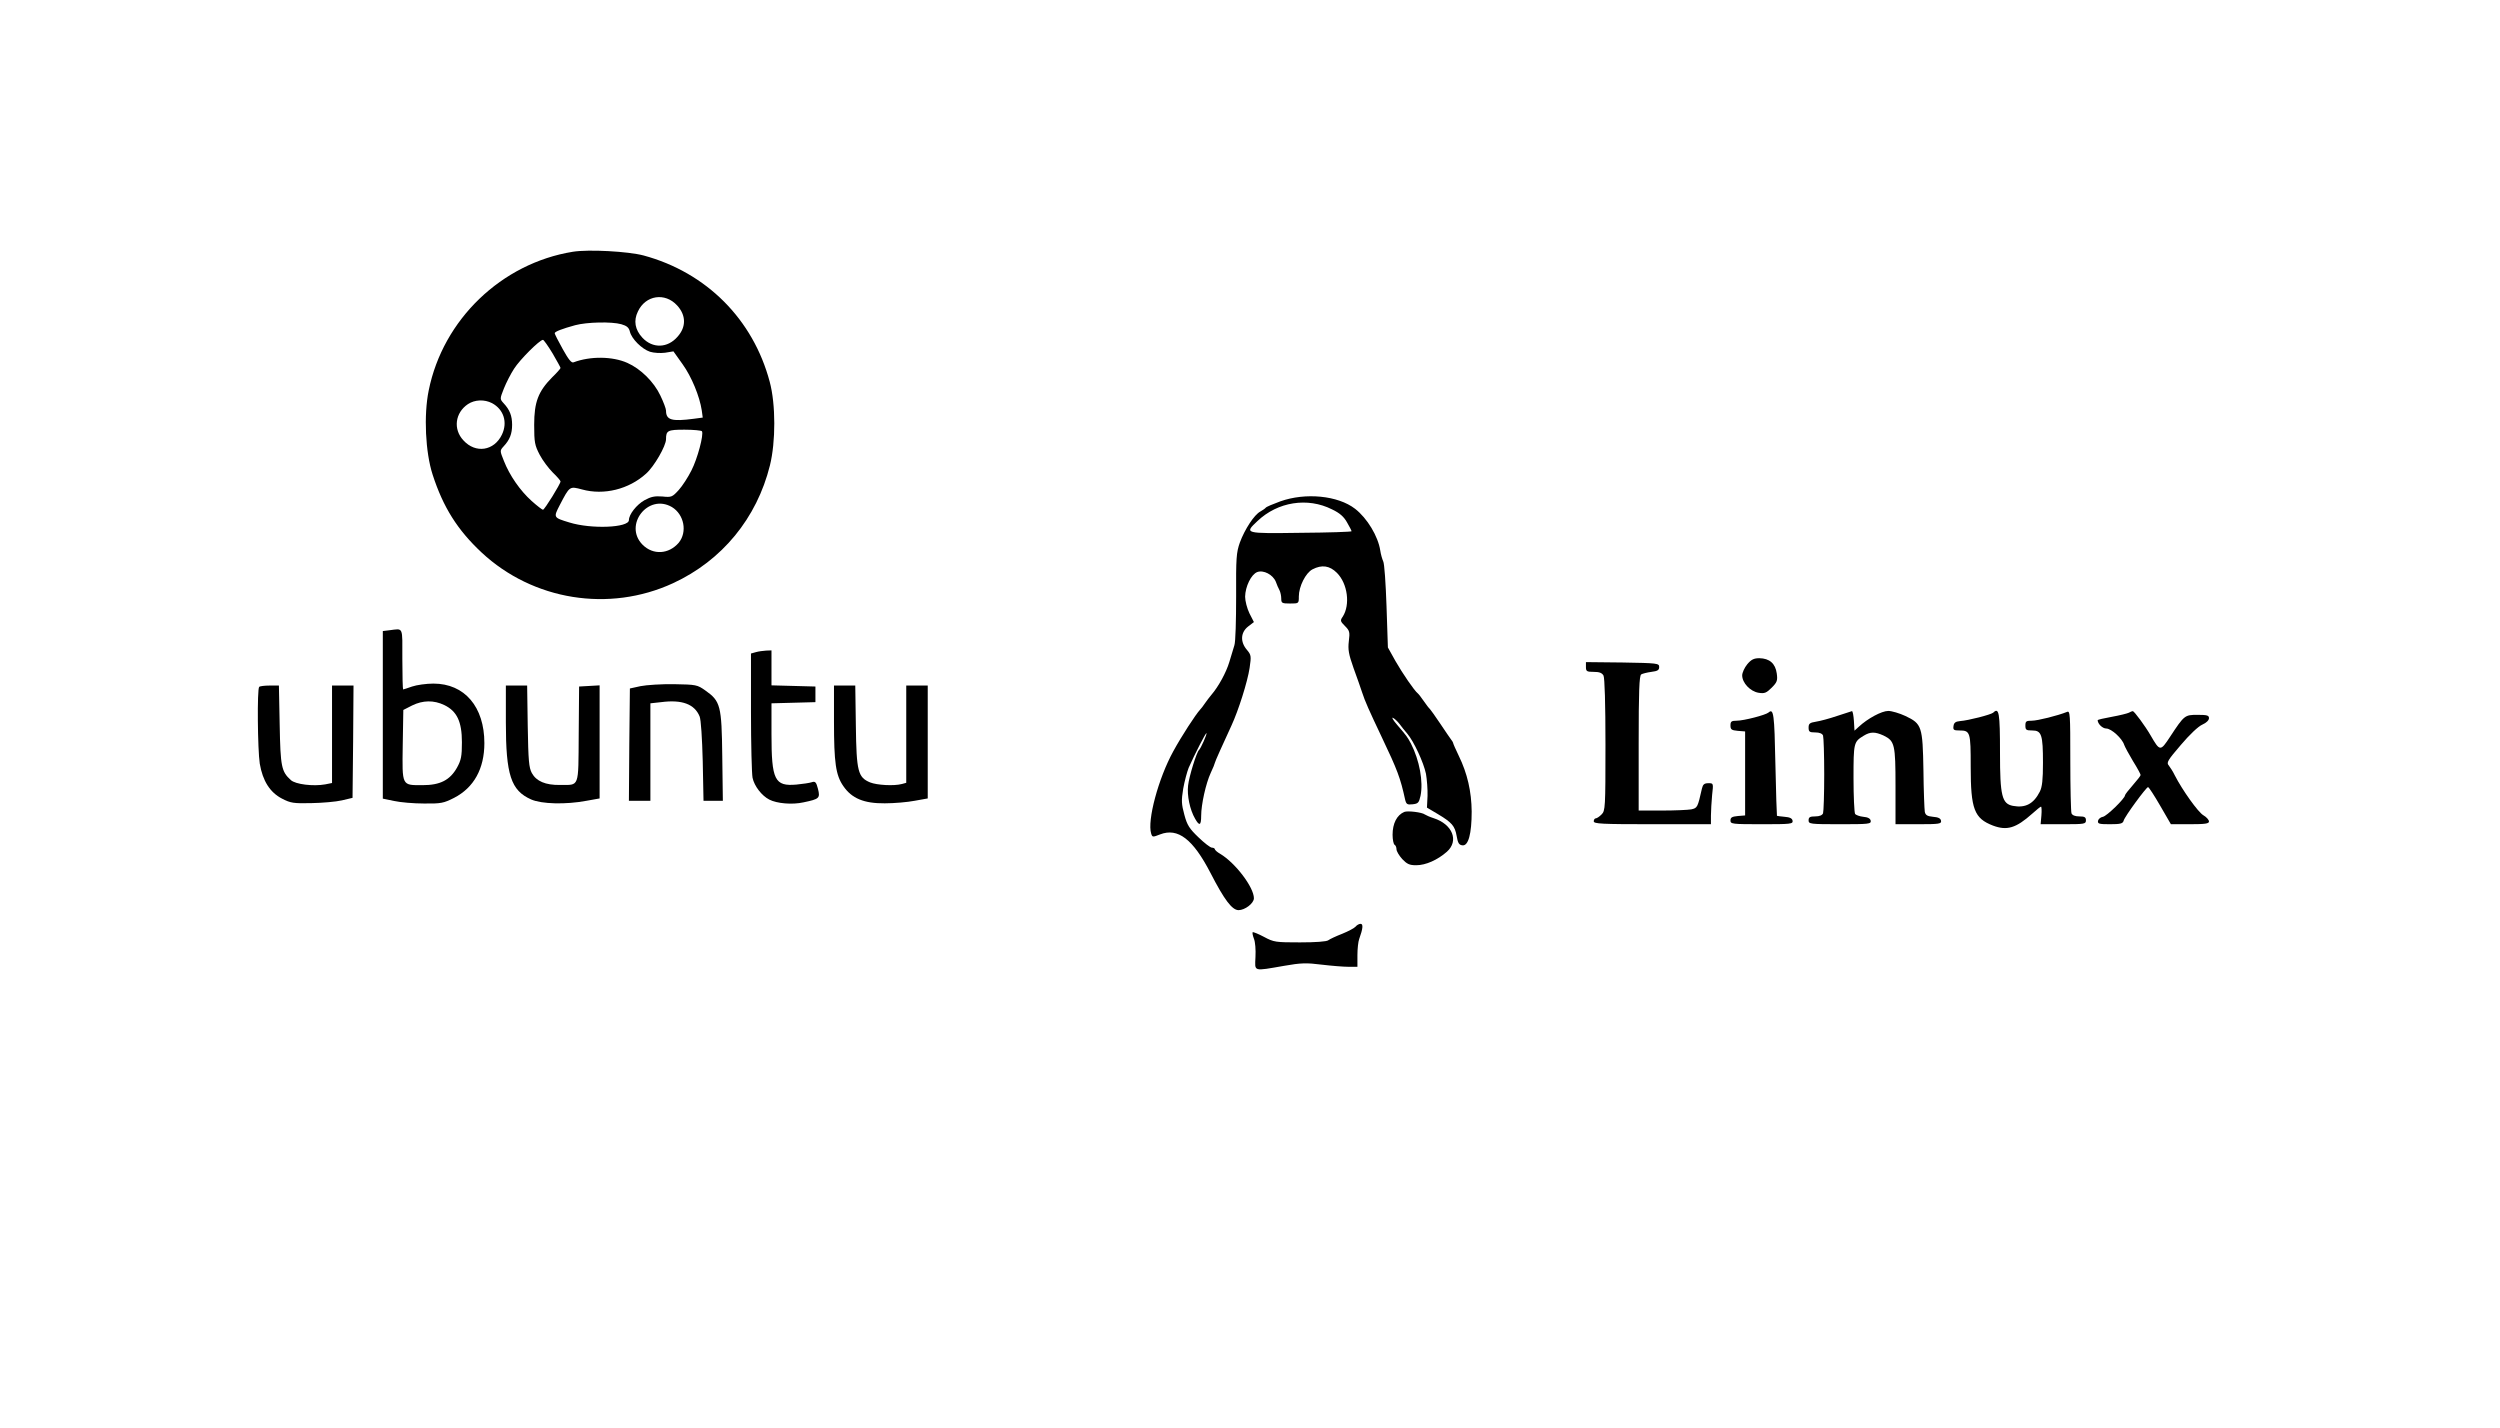 <?xml version="1.0" standalone="no"?>
<!DOCTYPE svg PUBLIC "-//W3C//DTD SVG 20010904//EN"
 "http://www.w3.org/TR/2001/REC-SVG-20010904/DTD/svg10.dtd">
<svg version="1.0" xmlns="http://www.w3.org/2000/svg"
 width="1280pt" height="731pt" viewBox="0 0 1280 731"
 preserveAspectRatio="xMidYMid meet">
<g transform="translate(0,731) scale(0.1,-0.1)"
fill="#000000" stroke="none">
<path d="M2933 6021 c-365 -59 -665 -347 -738 -710 -26 -126 -17 -317 20 -431
54 -167 127 -283 251 -399 263 -245 653 -308 980 -157 251 116 429 333 496
603 30 121 30 313 -1 428 -85 320 -324 560 -646 647 -79 21 -281 32 -362 19z
m534 -275 c46 -50 47 -110 2 -160 -51 -59 -128 -61 -180 -5 -38 41 -46 87 -23
134 39 84 139 99 201 31z m-286 -96 c28 -8 39 -17 44 -38 9 -37 61 -89 103
-103 19 -6 53 -8 77 -5 l43 7 47 -66 c46 -64 87 -164 98 -236 l5 -37 -45 -6
c-114 -15 -143 -7 -143 42 0 9 -13 44 -29 77 -33 70 -101 137 -169 167 -76 34
-190 35 -275 3 -11 -5 -26 14 -56 68 -23 41 -41 77 -41 81 0 8 39 23 105 41
60 16 186 19 236 5z m-352 -149 c22 -38 41 -72 41 -75 0 -3 -19 -25 -43 -48
-71 -72 -92 -126 -92 -243 0 -90 3 -105 28 -153 15 -29 46 -70 67 -91 22 -21
40 -42 40 -46 0 -12 -82 -145 -90 -145 -4 0 -30 20 -58 45 -59 53 -113 131
-142 205 -21 52 -21 53 -2 74 32 34 44 65 44 111 0 46 -12 77 -44 111 -19 21
-19 22 2 75 12 30 35 75 52 101 29 46 131 148 148 148 4 0 26 -31 49 -69z
m-310 -255 c60 -32 81 -98 51 -161 -40 -84 -135 -98 -197 -30 -54 57 -43 142
23 186 35 23 84 25 123 5z m1075 -144 c10 -17 -23 -141 -54 -201 -17 -34 -46
-79 -65 -100 -33 -36 -37 -38 -84 -33 -39 3 -58 -1 -91 -19 -41 -23 -80 -73
-80 -102 0 -39 -193 -47 -305 -12 -82 25 -82 25 -49 89 51 98 50 97 114 80
112 -31 240 1 328 81 41 36 102 142 102 176 0 45 9 49 95 49 46 0 86 -4 89 -8z
m-154 -388 c63 -38 80 -128 35 -183 -51 -59 -131 -64 -185 -10 -99 100 28 264
150 193z"/>
<path d="M6555 4743 c-38 -14 -72 -28 -75 -33 -3 -4 -15 -12 -27 -19 -31 -16
-80 -91 -105 -159 -18 -51 -20 -79 -19 -276 0 -121 -3 -234 -9 -250 -5 -17
-17 -56 -26 -86 -16 -53 -55 -125 -92 -168 -9 -11 -24 -30 -32 -42 -8 -12 -20
-28 -26 -34 -22 -24 -94 -134 -137 -213 -76 -138 -134 -354 -113 -421 6 -19 8
-19 46 -4 91 35 168 -24 258 -198 71 -138 110 -189 143 -190 33 0 79 35 79 61
0 56 -95 181 -172 227 -16 9 -28 20 -28 24 0 4 -7 8 -15 8 -8 0 -39 24 -69 53
-46 44 -58 62 -72 115 -15 55 -16 73 -6 134 7 39 20 87 28 107 31 70 88 181
91 177 4 -4 -29 -78 -38 -86 -12 -10 -51 -135 -56 -182 -6 -50 9 -124 36 -170
22 -39 31 -35 31 15 0 58 24 166 49 220 12 25 21 48 21 51 0 5 42 98 85 191
36 78 82 223 93 295 9 61 8 67 -14 93 -35 41 -32 89 6 119 l30 23 -23 45 c-12
25 -22 63 -22 85 1 52 31 114 62 126 32 12 80 -13 95 -49 5 -15 14 -35 19 -44
5 -10 9 -29 9 -43 0 -23 4 -25 45 -25 45 0 45 0 45 36 0 51 35 121 70 139 48
25 88 19 125 -18 55 -55 69 -163 30 -224 -14 -20 -13 -24 11 -48 24 -24 26
-31 20 -78 -5 -43 -1 -66 24 -137 17 -47 37 -103 44 -125 14 -44 36 -93 101
-230 80 -168 95 -208 119 -318 6 -25 11 -28 38 -25 29 3 33 8 41 43 15 72 -5
182 -49 268 -19 35 -21 38 -70 95 -20 23 -30 40 -23 37 8 -3 23 -17 34 -31 10
-14 28 -36 40 -50 34 -40 84 -148 96 -206 5 -29 9 -80 8 -113 l-3 -60 54 -32
c74 -44 89 -62 98 -113 6 -36 12 -46 29 -48 31 -5 48 59 48 173 -1 102 -22
195 -66 285 -16 33 -29 63 -29 66 0 2 -4 10 -10 17 -5 7 -31 44 -56 82 -26 39
-50 72 -53 75 -4 3 -18 21 -31 40 -13 19 -27 37 -31 40 -17 13 -78 102 -114
165 l-39 70 -7 211 c-4 117 -11 220 -17 230 -5 11 -12 35 -15 55 -11 73 -67
166 -129 214 -88 68 -254 84 -383 38z m265 -41 c40 -19 61 -38 77 -67 13 -22
23 -42 23 -45 0 -3 -117 -7 -260 -8 -290 -4 -290 -4 -222 60 104 99 257 123
382 60z"/>
<path d="M1993 4083 l-33 -4 0 -429 0 -429 58 -12 c31 -7 100 -13 153 -13 87
-1 101 2 154 29 101 52 155 149 155 280 0 186 -101 305 -261 305 -36 0 -86 -7
-109 -15 -23 -8 -44 -15 -46 -15 -2 0 -4 70 -4 155 0 171 7 157 -67 148z m282
-383 c64 -31 90 -84 90 -190 0 -72 -4 -92 -25 -130 -36 -64 -86 -90 -176 -90
-108 0 -105 -7 -102 205 l3 180 45 23 c55 27 111 28 165 2z"/>
<path d="M3870 3971 l-25 -7 0 -299 c0 -165 4 -317 8 -337 9 -43 47 -92 86
-112 39 -20 117 -27 175 -14 81 17 86 21 74 69 -9 35 -14 40 -32 34 -12 -4
-47 -9 -78 -12 -112 -10 -128 23 -128 259 l0 157 113 3 112 3 0 40 0 40 -112
3 -113 3 0 89 0 90 -27 -1 c-16 -1 -39 -4 -53 -8z"/>
<path d="M8946 3909 c-14 -17 -26 -43 -26 -57 0 -38 41 -82 84 -89 30 -5 40
-1 67 26 28 28 31 37 26 73 -7 51 -37 77 -89 78 -28 0 -42 -7 -62 -31z"/>
<path d="M8120 3895 c0 -22 4 -25 40 -25 29 0 42 -5 50 -19 6 -13 10 -143 10
-355 0 -323 -1 -337 -20 -356 -11 -11 -24 -20 -30 -20 -5 0 -10 -7 -10 -15 0
-13 40 -15 300 -15 l300 0 0 44 c0 23 3 71 6 105 7 61 7 61 -19 61 -21 0 -28
-6 -33 -27 -22 -97 -23 -100 -55 -107 -17 -3 -85 -6 -150 -6 l-119 0 0 344 c0
265 3 347 13 353 6 4 30 10 52 13 32 4 40 9 40 25 0 19 -8 20 -187 23 l-188 2
0 -25z"/>
<path d="M3280 3797 l-55 -12 -3 -288 -2 -287 55 0 55 0 0 249 0 250 55 6
c107 14 171 -10 197 -73 7 -16 13 -113 16 -229 l4 -203 50 0 49 0 -3 228 c-3
260 -9 282 -87 337 -41 29 -47 30 -159 32 -65 1 -142 -4 -172 -10z"/>
<path d="M1327 3793 c-11 -10 -8 -321 3 -393 15 -88 52 -147 114 -179 44 -23
60 -25 150 -23 56 1 126 7 156 14 l55 13 3 288 2 287 -55 0 -55 0 0 -250 0
-249 -35 -7 c-61 -11 -152 0 -176 22 -48 44 -53 67 -57 282 l-4 202 -47 0
c-26 0 -51 -3 -54 -7z"/>
<path d="M2590 3612 c0 -270 26 -349 129 -395 54 -24 178 -27 284 -7 l67 12 0
290 0 289 -52 -3 -53 -3 -2 -245 c-2 -279 5 -258 -96 -259 -74 -1 -121 19
-144 61 -15 28 -18 63 -21 241 l-3 207 -55 0 -54 0 0 -188z"/>
<path d="M4270 3616 c0 -211 9 -275 48 -331 43 -63 106 -89 212 -88 48 0 117
6 153 13 l67 12 0 289 0 289 -55 0 -55 0 0 -249 0 -249 -22 -6 c-41 -11 -128
-6 -163 8 -62 26 -70 55 -73 289 l-3 207 -55 0 -54 0 0 -184z"/>
<path d="M9055 3662 c-15 -13 -127 -42 -163 -42 -27 0 -32 -4 -32 -24 0 -21 5
-25 38 -28 l37 -3 0 -215 0 -215 -37 -3 c-30 -3 -38 -7 -38 -23 0 -18 8 -19
161 -19 147 0 160 1 157 18 -2 12 -14 18 -41 20 -20 2 -38 4 -39 5 -1 1 -5
121 -8 266 -5 255 -9 286 -35 263z"/>
<path d="M9405 3644 c-38 -13 -87 -26 -107 -29 -32 -5 -38 -10 -38 -30 0 -22
5 -25 34 -25 22 0 36 -6 40 -16 3 -9 6 -98 6 -199 0 -101 -3 -190 -6 -199 -4
-10 -18 -16 -40 -16 -27 0 -34 -4 -34 -20 0 -19 7 -20 161 -20 147 0 160 1
157 18 -2 11 -14 18 -38 20 -19 2 -38 9 -42 15 -4 7 -8 89 -8 183 0 181 1 186
52 217 34 21 58 21 102 1 57 -28 61 -45 61 -260 l0 -194 118 0 c107 0 118 2
115 18 -2 12 -14 18 -41 20 -29 3 -38 8 -42 25 -2 12 -6 108 -7 212 -4 226 -8
239 -92 279 -30 14 -70 26 -88 26 -34 0 -106 -39 -151 -81 l-22 -20 -3 50 c-2
28 -6 50 -10 50 -4 -1 -38 -12 -77 -25z"/>
<path d="M10205 3661 c-12 -10 -127 -40 -170 -43 -23 -2 -31 -9 -33 -25 -3
-20 1 -23 30 -23 56 0 58 -8 58 -186 0 -217 18 -264 114 -301 72 -27 118 -13
201 61 22 20 42 36 45 36 3 0 4 -20 2 -45 l-4 -45 116 0 c109 0 116 1 116 20
0 16 -7 20 -34 20 -22 0 -36 6 -40 16 -3 9 -6 130 -6 271 0 239 -1 255 -17
248 -47 -19 -151 -45 -180 -45 -29 0 -33 -3 -33 -25 0 -22 4 -25 35 -25 48 0
55 -22 55 -166 0 -86 -4 -123 -16 -147 -32 -63 -74 -85 -138 -73 -56 11 -66
51 -66 270 0 209 -5 236 -35 207z"/>
<path d="M10900 3661 c-8 -4 -48 -14 -87 -21 -40 -7 -73 -15 -73 -17 0 -19 25
-43 44 -43 26 0 82 -51 92 -84 4 -11 24 -48 45 -83 22 -35 39 -67 39 -71 0 -4
-18 -27 -40 -52 -22 -25 -40 -48 -40 -52 0 -16 -94 -107 -113 -110 -12 -2 -23
-11 -25 -20 -3 -16 5 -18 61 -18 53 0 66 3 70 18 5 21 116 172 125 172 4 0 32
-43 62 -95 l55 -95 97 0 c79 0 98 3 98 14 0 8 -13 23 -29 32 -27 16 -107 128
-146 204 -9 19 -24 42 -31 51 -13 14 -5 27 62 105 44 52 89 95 110 104 20 9
34 22 34 33 0 14 -9 17 -58 17 -66 0 -68 -1 -141 -112 -50 -76 -52 -76 -100 7
-27 47 -84 124 -91 124 -3 0 -12 -3 -20 -8z"/>
<path d="M7190 3153 c-38 -16 -60 -59 -60 -117 0 -25 5 -48 10 -51 6 -3 10
-14 10 -23 0 -10 13 -32 29 -50 25 -26 37 -32 72 -32 49 0 109 27 157 69 63
56 29 141 -68 172 -19 6 -39 15 -45 19 -14 11 -87 20 -105 13z"/>
<path d="M6941 2566 c-7 -8 -37 -24 -69 -37 -31 -12 -63 -27 -71 -33 -8 -7
-66 -11 -145 -11 -124 0 -134 1 -184 28 -30 16 -56 26 -58 24 -3 -2 0 -17 6
-33 7 -16 10 -58 8 -94 -3 -76 -15 -73 147 -45 85 15 114 16 192 6 50 -6 112
-11 137 -11 l46 0 0 59 c0 33 4 70 9 83 19 53 22 78 7 78 -7 0 -19 -6 -25 -14z"/>
</g>
</svg>
